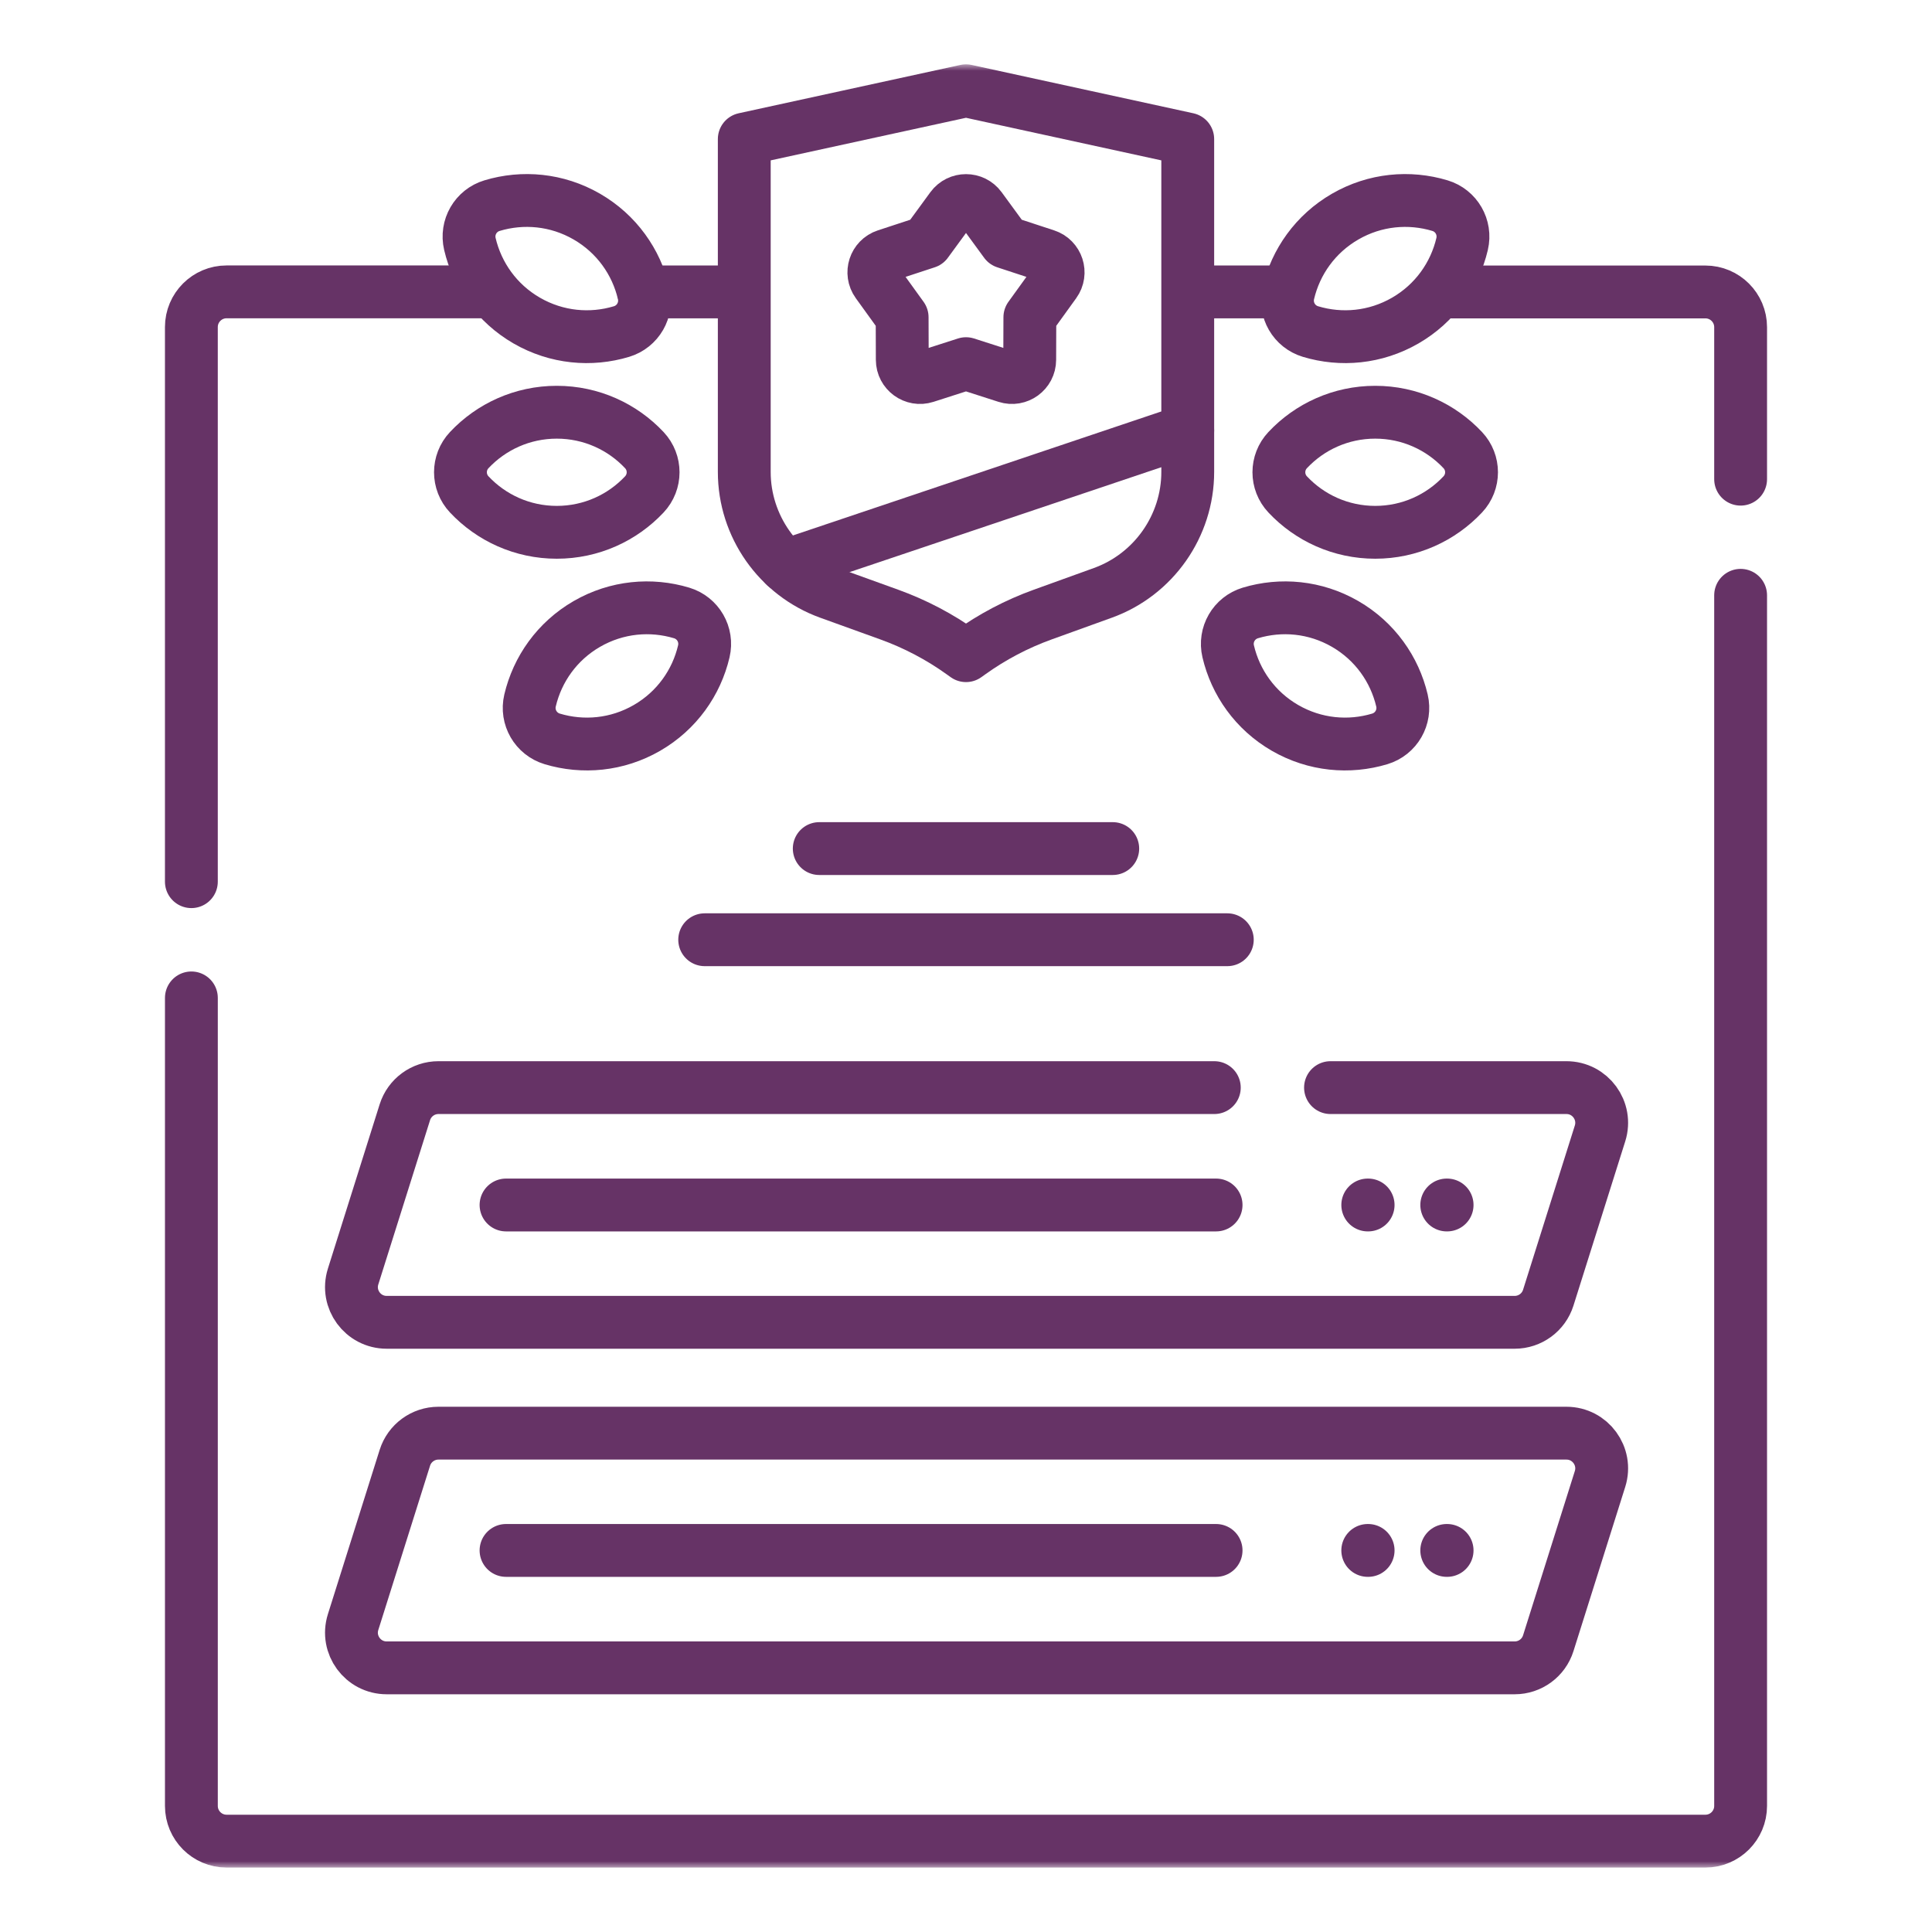 <svg width="150" height="150" viewBox="0 0 150 150" fill="none" xmlns="http://www.w3.org/2000/svg">
<mask id="mask0_761_8783" style="mask-type:luminance" maskUnits="userSpaceOnUse" x="5" y="5" width="140" height="140">
<path d="M5 5H145V145H5V5Z" fill="white"/>
</mask>
<g mask="url(#mask0_761_8783)">
<path d="M14.859 77.477V140.211C14.859 141.721 16.083 142.945 17.593 142.945H132.407C133.917 142.945 135.141 141.721 135.141 140.211V46.219" stroke="#663366" stroke-width="4.102" stroke-miterlimit="10" stroke-linecap="round" stroke-linejoin="round"/>
<path d="M37.866 22.66H17.593C16.083 22.66 14.858 23.884 14.858 25.394V68.453" stroke="#663366" stroke-width="4.102" stroke-miterlimit="10" stroke-linecap="round" stroke-linejoin="round"/>
<path d="M57.37 22.664H49.974" stroke="#663366" stroke-width="4.102" stroke-miterlimit="10" stroke-linecap="round" stroke-linejoin="round"/>
<path d="M99.56 22.664H92.733" stroke="#663366" stroke-width="4.102" stroke-miterlimit="10" stroke-linecap="round" stroke-linejoin="round"/>
<path d="M135.141 37.203V25.401C135.141 23.891 133.917 22.667 132.407 22.667H112.032" stroke="#663366" stroke-width="4.102" stroke-miterlimit="10" stroke-linecap="round" stroke-linejoin="round"/>
<path d="M60.96 43.938L92.215 33.419" stroke="#663366" stroke-width="4.102" stroke-miterlimit="10" stroke-linecap="round" stroke-linejoin="round"/>
<path d="M74.71 50.698C72.968 49.447 71.062 48.444 69.046 47.716L64.376 46.03C60.433 44.607 57.785 40.835 57.785 36.643V10.799L75 7.046L92.216 10.799V36.643C92.216 40.835 89.567 44.607 85.624 46.03L80.954 47.716C78.938 48.444 77.032 49.447 75.29 50.698L75 50.906L74.71 50.698Z" stroke="#663366" stroke-width="4.102" stroke-miterlimit="10" stroke-linecap="round" stroke-linejoin="round"/>
<path d="M76.113 16.136L78.064 18.804L81.204 19.835C82.091 20.126 82.439 21.195 81.892 21.952L79.958 24.632L79.947 27.937C79.945 28.87 79.035 29.531 78.147 29.245L75 28.234L71.853 29.245C70.965 29.531 70.055 28.87 70.052 27.937L70.042 24.632L68.108 21.952C67.561 21.195 67.909 20.126 68.796 19.835L71.936 18.804L73.887 16.136C74.438 15.382 75.562 15.382 76.113 16.136Z" stroke="#663366" stroke-width="4.102" stroke-miterlimit="10" stroke-linecap="round" stroke-linejoin="round"/>
<path d="M94.279 84.442H34.041C32.848 84.442 31.792 85.216 31.433 86.355L27.415 99.108C26.859 100.87 28.175 102.664 30.022 102.664H117.599C118.793 102.664 119.849 101.89 120.207 100.751L124.226 87.999C124.781 86.237 123.466 84.442 121.618 84.442H103.3" stroke="#663366" stroke-width="4.102" stroke-miterlimit="10" stroke-linecap="round" stroke-linejoin="round"/>
<path d="M39.288 93.555H94.417" stroke="#663366" stroke-width="4.102" stroke-miterlimit="10" stroke-linecap="round" stroke-linejoin="round"/>
<path d="M106.192 93.555H106.221" stroke="#663366" stroke-width="4.102" stroke-miterlimit="10" stroke-linecap="round" stroke-linejoin="round"/>
<path d="M112.325 93.555H112.353" stroke="#663366" stroke-width="4.102" stroke-miterlimit="10" stroke-linecap="round" stroke-linejoin="round"/>
<path d="M117.599 129.492H30.023C28.175 129.492 26.859 127.698 27.415 125.936L31.433 113.183C31.792 112.045 32.848 111.271 34.041 111.271H121.618C123.465 111.271 124.781 113.065 124.226 114.827L120.207 127.579C119.849 128.718 118.793 129.492 117.599 129.492Z" stroke="#663366" stroke-width="4.102" stroke-miterlimit="10" stroke-linecap="round" stroke-linejoin="round"/>
<path d="M39.288 120.375H94.417" stroke="#663366" stroke-width="4.102" stroke-miterlimit="10" stroke-linecap="round" stroke-linejoin="round"/>
<path d="M106.192 120.375H106.221" stroke="#663366" stroke-width="4.102" stroke-miterlimit="10" stroke-linecap="round" stroke-linejoin="round"/>
<path d="M112.325 120.375H112.353" stroke="#663366" stroke-width="4.102" stroke-miterlimit="10" stroke-linecap="round" stroke-linejoin="round"/>
<path d="M106.772 41.328C104.091 41.328 101.674 40.197 99.974 38.386C99.065 37.418 99.065 35.915 99.974 34.947C101.674 33.136 104.091 32.005 106.772 32.005C109.45 32.005 111.867 33.136 113.568 34.946C114.478 35.914 114.478 37.418 113.568 38.386C111.867 40.197 109.451 41.328 106.772 41.328Z" stroke="#663366" stroke-width="4.102" stroke-miterlimit="10" stroke-linecap="round" stroke-linejoin="round"/>
<path d="M109.103 24.89C106.781 26.23 104.123 26.459 101.745 25.741C100.473 25.357 99.722 24.056 100.025 22.763C100.593 20.344 102.119 18.157 104.441 16.816C106.761 15.476 109.419 15.248 111.797 15.965C113.07 16.348 113.821 17.65 113.518 18.944C112.949 21.363 111.423 23.55 109.103 24.89Z" stroke="#663366" stroke-width="4.102" stroke-miterlimit="10" stroke-linecap="round" stroke-linejoin="round"/>
<path d="M104.433 48.441C102.111 47.101 99.453 46.873 97.075 47.59C95.803 47.974 95.052 49.276 95.356 50.569C95.923 52.987 97.45 55.175 99.771 56.515C102.091 57.855 104.75 58.084 107.128 57.367C108.4 56.983 109.152 55.681 108.848 54.387C108.279 51.968 106.753 49.781 104.433 48.441Z" stroke="#663366" stroke-width="4.102" stroke-miterlimit="10" stroke-linecap="round" stroke-linejoin="round"/>
<path d="M43.228 41.328C45.909 41.328 48.326 40.197 50.026 38.386C50.935 37.418 50.935 35.915 50.026 34.947C48.326 33.136 45.909 32.005 43.228 32.005C40.55 32.005 38.133 33.136 36.432 34.946C35.522 35.914 35.522 37.418 36.432 38.386C38.133 40.197 40.549 41.328 43.228 41.328Z" stroke="#663366" stroke-width="4.102" stroke-miterlimit="10" stroke-linecap="round" stroke-linejoin="round"/>
<path d="M40.897 24.89C43.219 26.23 45.877 26.459 48.255 25.741C49.527 25.357 50.278 24.056 49.974 22.763C49.407 20.344 47.88 18.157 45.559 16.816C43.239 15.476 40.581 15.248 38.203 15.965C36.93 16.348 36.178 17.65 36.482 18.944C37.051 21.363 38.577 23.55 40.897 24.89Z" stroke="#663366" stroke-width="4.102" stroke-miterlimit="10" stroke-linecap="round" stroke-linejoin="round"/>
<path d="M45.567 48.441C47.889 47.101 50.547 46.873 52.925 47.59C54.196 47.974 54.948 49.276 54.644 50.569C54.077 52.987 52.55 55.175 50.229 56.515C47.909 57.855 45.25 58.084 42.872 57.367C41.6 56.983 40.848 55.681 41.152 54.387C41.721 51.968 43.247 49.781 45.567 48.441Z" stroke="#663366" stroke-width="4.102" stroke-miterlimit="10" stroke-linecap="round" stroke-linejoin="round"/>
<path d="M63.606 65.883H86.394" stroke="#663366" stroke-width="4.102" stroke-miterlimit="10" stroke-linecap="round" stroke-linejoin="round"/>
<path d="M54.712 72.961H95.288" stroke="#663366" stroke-width="4.102" stroke-miterlimit="10" stroke-linecap="round" stroke-linejoin="round"/>
</g>
</svg>
